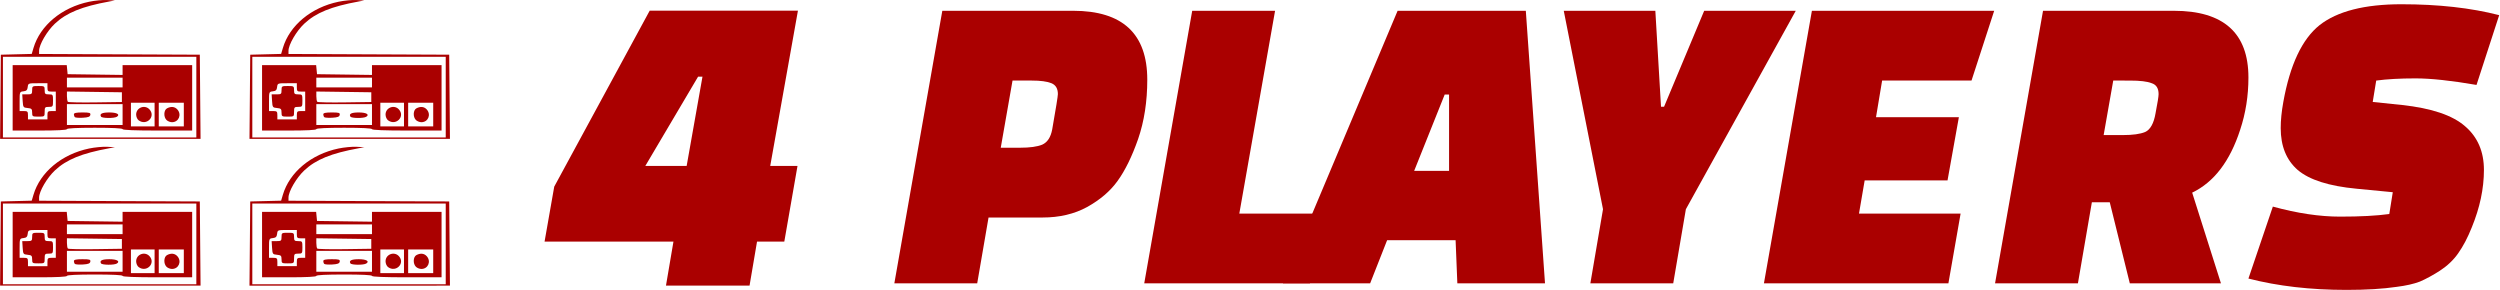 <?xml version="1.0" encoding="UTF-8" standalone="no"?>
<svg
   xmlns:dc="http://purl.org/dc/elements/1.1/"
   xmlns:cc="http://creativecommons.org/ns#"
   xmlns:rdf="http://www.w3.org/1999/02/22-rdf-syntax-ns#"
   xmlns:svg="http://www.w3.org/2000/svg"
   xmlns="http://www.w3.org/2000/svg"
   xmlns:sodipodi="http://sodipodi.sourceforge.net/DTD/sodipodi-0.dtd"
   xmlns:inkscape="http://www.inkscape.org/namespaces/inkscape"
   version="1.1"
   id="svg6"
   sodipodi:docname="auto-at4players.svg"
   inkscape:version="0.92.5 (2060ec1f9f, 2020-04-08)"
   width="293.109"
   height="34">
  <defs
     id="defs10" />
  <sodipodi:namedview
     pagecolor="#ffffff"
     bordercolor="#666666"
     borderopacity="1"
     objecttolerance="10"
     gridtolerance="10"
     guidetolerance="10"
     inkscape:pageopacity="0"
     inkscape:pageshadow="2"
     inkscape:window-width="1440"
     inkscape:window-height="837"
     id="namedview8"
     showgrid="false"
     inkscape:zoom="1.9616667"
     inkscape:cx="106.60766"
     inkscape:cy="-6.891539"
     inkscape:window-x="0"
     inkscape:window-y="0"
     inkscape:window-maximized="1"
     inkscape:current-layer="svg6"
     fit-margin-top="0"
     fit-margin-left="0"
     fit-margin-right="0"
     fit-margin-bottom="0" />
  <g
     id="g1715"
     transform="matrix(0.985,0,0,0.985,29.251,0)">
    <path
       d="m 94.406,25.889 h -6.437 l -1.35,7.838 h -9.863 l 5.71,-32.443 h 15.573 q 8.824,0 8.824,8.202 0,3.893 -1.09,7.06 -1.09,3.115 -2.44,4.983 -1.298,1.817 -3.634,3.115 -2.284,1.246 -5.295,1.246 z m -3.582,-16.299 -1.402,7.994 h 2.284 q 1.765,0 2.647,-0.363 0.934,-0.415 1.194,-1.817 0.675,-3.841 0.675,-4.205 0,-0.986 -0.779,-1.298 -0.779,-0.311 -2.336,-0.311 z"
       style="font-style:normal;font-variant:normal;font-weight:normal;font-stretch:normal;font-size:51.908px;line-height:1.25;font-family:'Changa One';-inkscape-font-specification:'Changa One';letter-spacing:0px;word-spacing:0px;fill:#aa0000;fill-opacity:1;stroke:none;stroke-width:1.298"
       id="path916"
       inkscape:connector-curvature="0" />
    <path
       d="m 126.226,33.727 h -19.725 l 5.71,-32.443 h 9.863 l -4.256,24.137 h 9.863 z"
       style="font-style:normal;font-variant:normal;font-weight:normal;font-stretch:normal;font-size:51.908px;line-height:1.25;font-family:'Changa One';-inkscape-font-specification:'Changa One';letter-spacing:0px;word-spacing:0px;fill:#aa0000;fill-opacity:1;stroke:none;stroke-width:1.298"
       id="path918"
       inkscape:connector-curvature="0" />
    <path
       d="M 133.389,33.727 H 123.007 L 136.659,1.284 h 15.261 l 2.284,32.443 h -10.434 l -0.208,-5.139 h -8.15 z m 8.876,-22.476 -3.634,9.084 h 4.153 v -9.084 z"
       style="font-style:normal;font-variant:normal;font-weight:normal;font-stretch:normal;font-size:51.908px;line-height:1.25;font-family:'Changa One';-inkscape-font-specification:'Changa One';letter-spacing:0px;word-spacing:0px;fill:#aa0000;fill-opacity:1;stroke:none;stroke-width:1.298"
       id="path920"
       inkscape:connector-curvature="0" />
    <path
       d="m 167.337,1.284 0.675,11.42 h 0.363 l 4.776,-11.42 h 10.901 l -13.081,23.618 -1.505,8.824 h -9.863 l 1.505,-8.824 -4.672,-23.618 z"
       style="font-style:normal;font-variant:normal;font-weight:normal;font-stretch:normal;font-size:51.908px;line-height:1.25;font-family:'Changa One';-inkscape-font-specification:'Changa One';letter-spacing:0px;word-spacing:0px;fill:#aa0000;fill-opacity:1;stroke:none;stroke-width:1.298"
       id="path922"
       inkscape:connector-curvature="0" />
    <path
       d="m 202.116,21.476 h -9.863 l -0.675,3.945 h 12.095 l -1.453,8.305 h -21.957 l 5.71,-32.443 h 21.698 l -2.699,8.305 h -10.641 l -0.727,4.36 h 9.863 z"
       style="font-style:normal;font-variant:normal;font-weight:normal;font-stretch:normal;font-size:51.908px;line-height:1.25;font-family:'Changa One';-inkscape-font-specification:'Changa One';letter-spacing:0px;word-spacing:0px;fill:#aa0000;fill-opacity:1;stroke:none;stroke-width:1.298"
       id="path924"
       inkscape:connector-curvature="0" />
    <path
       d="m 234.662,33.727 h -10.849 l -2.388,-9.655 h -2.128 l -1.661,9.655 h -9.863 l 5.71,-32.443 h 15.573 q 8.876,0 8.876,7.942 0,3.27 -0.986,6.229 -1.817,5.606 -5.71,7.475 z M 221.841,9.589 220.699,16.078 h 2.284 q 1.765,0 2.647,-0.363 0.934,-0.415 1.246,-2.232 0.363,-1.869 0.363,-2.284 0,-1.038 -0.831,-1.298 -0.779,-0.311 -2.595,-0.311 z"
       style="font-style:normal;font-variant:normal;font-weight:normal;font-stretch:normal;font-size:51.908px;line-height:1.25;font-family:'Changa One';-inkscape-font-specification:'Changa One';letter-spacing:0px;word-spacing:0px;fill:#aa0000;fill-opacity:1;stroke:none;stroke-width:1.298"
       id="path926"
       inkscape:connector-curvature="0" />
    <path
       d="m 237.932,33.156 2.907,-8.565 q 4.36,1.194 7.994,1.194 3.634,0 5.866,-0.311 l 0.415,-2.595 -4.308,-0.415 q -4.931,-0.467 -7.008,-2.232 -2.024,-1.765 -2.024,-4.983 0,-1.402 0.311,-3.115 1.194,-6.644 4.308,-9.136 3.166,-2.492 9.759,-2.492 6.592,0 11.627,1.298 l -2.699,8.305 q -4.516,-0.779 -7.267,-0.779 -2.751,0 -4.672,0.26 l -0.415,2.544 3.478,0.363 q 5.295,0.571 7.527,2.543 2.232,1.921 2.232,5.191 0,3.322 -1.453,6.852 -0.727,1.817 -1.609,3.063 -0.831,1.194 -2.18,2.076 -1.298,0.831 -2.388,1.298 -1.09,0.415 -2.751,0.623 -2.44,0.363 -5.969,0.363 -6.437,0 -11.679,-1.35 z"
       style="font-style:normal;font-variant:normal;font-weight:normal;font-stretch:normal;font-size:51.908px;line-height:1.25;font-family:'Changa One';-inkscape-font-specification:'Changa One';letter-spacing:0px;word-spacing:0px;fill:#aa0000;fill-opacity:1;stroke:none;stroke-width:1.298"
       id="path928"
       inkscape:connector-curvature="0" />
    <path
       style="fill:#aa0000;fill-opacity:1;stroke-width:0.166"
       d="m 0.044,11.522 0.044,-5.01 1.839,-0.047 1.839,-0.047 0.206,-0.699 c 0.794,-2.692 3.367,-4.832 6.624,-5.511 0.671,-0.14 1.638,-0.232 2.147,-0.204 l 0.927,0.051 -0.663,0.121 c -3.277,0.599 -5.104,1.343 -6.485,2.641 -0.947,0.891 -1.879,2.496 -1.88,3.236 l -1.3e-4,0.371 9.565,0.043 9.565,0.043 0.044,5.01 0.044,5.01 H 11.93 0 Z m 23.315,0.041 V 6.76 H 11.847 0.336 v 4.803 4.803 H 11.847 23.359 Z M 1.496,11.646 V 7.754 h 3.219 3.219 l 0.052,0.538 0.052,0.538 3.271,0.045 3.271,0.045 v -0.583 -0.583 h 4.141 4.141 v 3.892 3.892 h -4.141 c -2.65,0 -4.141,-0.06 -4.141,-0.166 0,-0.105 -1.215,-0.166 -3.313,-0.166 -2.098,0 -3.313,0.061 -3.313,0.166 0,0.105 -1.187,0.166 -3.23,0.166 H 1.496 Z m 16.894,1.988 v -1.408 h -1.408 -1.408 v 1.408 1.408 h 1.408 1.408 z m -1.894,0.691 c -0.169,-0.123 -0.301,-0.427 -0.301,-0.691 0,-0.828 1.032,-1.223 1.589,-0.608 0.771,0.852 -0.351,1.984 -1.288,1.299 z m 5.372,-0.691 v -1.408 h -1.491 -1.491 v 1.408 1.408 h 1.491 1.491 z m -2.059,0.651 c -0.369,-0.369 -0.334,-1.179 0.06,-1.39 0.478,-0.256 0.92,-0.208 1.227,0.131 0.551,0.609 0.169,1.519 -0.637,1.519 -0.215,0 -0.508,-0.117 -0.651,-0.26 z M 14.58,13.634 V 12.391 H 11.268 7.955 v 1.242 1.242 h 3.313 3.313 z M 8.901,13.945 c -0.065,-0.065 -0.118,-0.217 -0.118,-0.339 0,-0.16 0.278,-0.221 1.006,-0.221 0.869,0 0.998,0.04 0.951,0.29 -0.042,0.222 -0.25,0.301 -0.888,0.339 -0.458,0.027 -0.886,-0.004 -0.951,-0.069 z m 3.112,-0.063 c -0.206,-0.333 0.122,-0.497 0.994,-0.497 0.895,0 1.317,0.243 0.891,0.513 -0.315,0.199 -1.759,0.187 -1.885,-0.016 z M 5.636,13.716 c 0,-0.442 0.055,-0.497 0.497,-0.497 H 6.63 V 12.06 10.901 H 6.133 c -0.442,0 -0.497,-0.055 -0.497,-0.497 V 9.907 H 4.488 c -1.13,0 -1.149,0.007 -1.201,0.455 -0.041,0.358 -0.15,0.467 -0.508,0.508 -0.448,0.051 -0.455,0.071 -0.455,1.201 v 1.148 h 0.497 c 0.442,0 0.497,0.055 0.497,0.497 v 0.497 H 4.477 5.636 Z M 3.814,13.396 c 0,-0.428 -0.065,-0.493 -0.538,-0.538 -0.516,-0.05 -0.54,-0.084 -0.589,-0.839 l -0.05,-0.787 h 0.589 c 0.544,0 0.589,-0.038 0.589,-0.497 0,-0.478 0.028,-0.497 0.745,-0.497 0.718,0 0.745,0.018 0.745,0.497 0,0.442 0.055,0.497 0.497,0.497 0.478,0 0.497,0.028 0.497,0.745 0,0.718 -0.018,0.745 -0.497,0.745 -0.457,0 -0.497,0.046 -0.497,0.58 0,0.577 -0.004,0.58 -0.745,0.58 -0.714,0 -0.745,-0.02 -0.745,-0.486 z M 14.498,11.563 v -0.58 l -3.271,-0.045 -3.271,-0.045 v 0.556 c 0,0.306 0.051,0.607 0.114,0.669 0.063,0.063 1.535,0.094 3.271,0.069 l 3.157,-0.045 z m 0.083,-1.739 v -0.58 H 11.268 7.955 v 0.58 0.58 h 3.313 3.313 z"
       id="path882"
       inkscape:connector-curvature="0" />
    <path
       style="fill:#aa0000;fill-opacity:1;stroke-width:0.166"
       d="m 0.044,28.99 0.044,-5.01 1.839,-0.047 1.839,-0.047 0.206,-0.699 c 0.794,-2.692 3.367,-4.832 6.624,-5.511 0.671,-0.14 1.638,-0.232 2.147,-0.203 l 0.927,0.051 -0.663,0.121 c -3.277,0.599 -5.104,1.343 -6.485,2.641 -0.947,0.891 -1.879,2.496 -1.88,3.236 l -1.24e-4,0.371 9.565,0.043 9.565,0.043 0.044,5.01 0.044,5.01 H 11.93 0 Z m 23.315,0.041 v -4.803 H 11.847 0.336 v 4.803 4.803 h 11.511 11.511 z m -21.863,0.083 v -3.892 h 3.219 3.219 l 0.052,0.538 0.052,0.538 3.271,0.045 3.271,0.045 V 25.805 25.222 h 4.141 4.141 v 3.892 3.892 h -4.141 c -2.65,0 -4.141,-0.06 -4.141,-0.166 0,-0.105 -1.215,-0.166 -3.313,-0.166 -2.098,0 -3.313,0.061 -3.313,0.166 0,0.105 -1.187,0.166 -3.23,0.166 H 1.496 Z m 16.894,1.988 v -1.408 h -1.408 -1.408 v 1.408 1.408 h 1.408 1.408 z m -1.894,0.691 c -0.169,-0.123 -0.301,-0.427 -0.301,-0.691 0,-0.828 1.032,-1.223 1.589,-0.608 0.771,0.852 -0.351,1.984 -1.288,1.299 z m 5.372,-0.691 v -1.408 h -1.491 -1.491 v 1.408 1.408 h 1.491 1.491 z m -2.059,0.651 c -0.369,-0.369 -0.334,-1.179 0.06,-1.39 0.478,-0.256 0.92,-0.208 1.227,0.131 0.551,0.609 0.169,1.519 -0.637,1.519 -0.215,0 -0.508,-0.117 -0.651,-0.26 z m -5.229,-0.651 v -1.242 h -3.313 -3.313 v 1.242 1.242 h 3.313 3.313 z m -5.679,0.311 c -0.065,-0.065 -0.118,-0.217 -0.118,-0.339 0,-0.16 0.278,-0.221 1.006,-0.221 0.869,0 0.998,0.04 0.951,0.29 -0.042,0.222 -0.25,0.301 -0.888,0.339 -0.458,0.027 -0.886,-0.004 -0.951,-0.069 z m 3.112,-0.063 c -0.206,-0.333 0.122,-0.497 0.994,-0.497 0.895,0 1.317,0.243 0.891,0.513 -0.315,0.199 -1.759,0.187 -1.885,-0.016 z M 5.636,31.184 c 0,-0.442 0.055,-0.497 0.497,-0.497 H 6.63 V 29.528 28.369 H 6.133 c -0.442,0 -0.497,-0.055 -0.497,-0.497 v -0.497 H 4.488 c -1.13,0 -1.149,0.007 -1.201,0.455 -0.041,0.358 -0.15,0.467 -0.508,0.508 -0.448,0.051 -0.455,0.071 -0.455,1.201 v 1.148 h 0.497 c 0.442,0 0.497,0.055 0.497,0.497 v 0.497 H 4.477 5.636 Z M 3.814,30.864 c 0,-0.428 -0.065,-0.493 -0.538,-0.538 -0.516,-0.05 -0.54,-0.084 -0.589,-0.839 l -0.05,-0.787 h 0.589 c 0.544,0 0.589,-0.038 0.589,-0.497 0,-0.478 0.028,-0.497 0.745,-0.497 0.718,0 0.745,0.018 0.745,0.497 0,0.442 0.055,0.497 0.497,0.497 0.478,0 0.497,0.028 0.497,0.745 0,0.718 -0.018,0.745 -0.497,0.745 -0.457,0 -0.497,0.046 -0.497,0.58 0,0.577 -0.004,0.58 -0.745,0.58 -0.714,0 -0.745,-0.02 -0.745,-0.486 z m 10.683,-1.832 v -0.58 l -3.271,-0.045 -3.271,-0.045 v 0.556 c 0,0.306 0.051,0.607 0.114,0.669 0.063,0.063 1.535,0.094 3.271,0.069 l 3.157,-0.045 z m 0.083,-1.739 V 26.712 H 11.268 7.955 v 0.58 0.58 h 3.313 3.313 z"
       id="path882-3"
       inkscape:connector-curvature="0" />
    <path
       style="fill:#aa0000;fill-opacity:1;stroke-width:0.166"
       d="m -29.641,11.522 0.044,-5.01 1.839,-0.047 1.839,-0.047 0.206,-0.699 c 0.794,-2.692 3.367,-4.832 6.624,-5.511 0.671,-0.14 1.638,-0.232 2.147,-0.204 l 0.927,0.051 -0.663,0.121 c -3.277,0.599 -5.104,1.343 -6.485,2.641 -0.947,0.891 -1.879,2.496 -1.88,3.236 l -1.3e-4,0.371 9.565,0.043 9.565,0.043 0.044,5.01 0.044,5.01 h -11.93 -11.93 z m 23.315,0.041 V 6.76 h -11.511 -11.511 v 4.803 4.803 h 11.511 11.511 z m -21.863,0.083 V 7.754 h 3.219 3.219 l 0.052,0.538 0.052,0.538 3.271,0.045 3.271,0.045 v -0.583 -0.583 h 4.141 4.141 v 3.892 3.892 h -4.141 c -2.65,0 -4.141,-0.06 -4.141,-0.166 0,-0.105 -1.215,-0.166 -3.313,-0.166 -2.098,0 -3.313,0.061 -3.313,0.166 0,0.105 -1.187,0.166 -3.23,0.166 h -3.23 z m 16.894,1.988 v -1.408 h -1.408 -1.408 v 1.408 1.408 h 1.408 1.408 z m -1.894,0.691 c -0.169,-0.123 -0.301,-0.427 -0.301,-0.691 0,-0.828 1.032,-1.223 1.589,-0.608 0.771,0.852 -0.351,1.984 -1.288,1.299 z m 5.372,-0.691 v -1.408 h -1.491 -1.491 v 1.408 1.408 h 1.491 1.491 z m -2.059,0.651 c -0.369,-0.369 -0.334,-1.179 0.06,-1.39 0.478,-0.256 0.92,-0.208 1.227,0.131 0.551,0.609 0.169,1.519 -0.637,1.519 -0.215,0 -0.508,-0.117 -0.651,-0.26 z m -5.229,-0.651 v -1.242 h -3.313 -3.313 v 1.242 1.242 h 3.313 3.313 z m -5.679,0.311 c -0.065,-0.065 -0.118,-0.217 -0.118,-0.339 0,-0.16 0.278,-0.221 1.006,-0.221 0.869,0 0.998,0.04 0.951,0.29 -0.042,0.222 -0.25,0.301 -0.888,0.339 -0.458,0.027 -0.886,-0.004 -0.951,-0.069 z m 3.112,-0.063 c -0.206,-0.333 0.122,-0.497 0.994,-0.497 0.895,0 1.317,0.243 0.891,0.513 -0.315,0.199 -1.759,0.187 -1.885,-0.016 z m -6.377,-0.166 c 0,-0.442 0.055,-0.497 0.497,-0.497 h 0.497 v -1.159 -1.159 h -0.497 c -0.442,0 -0.497,-0.055 -0.497,-0.497 V 9.907 h -1.148 c -1.13,0 -1.149,0.007 -1.201,0.455 -0.041,0.358 -0.15,0.467 -0.508,0.508 -0.448,0.051 -0.455,0.071 -0.455,1.201 v 1.148 h 0.497 c 0.442,0 0.497,0.055 0.497,0.497 v 0.497 h 1.159 1.159 z m -1.822,-0.321 c 0,-0.428 -0.065,-0.493 -0.538,-0.538 -0.516,-0.05 -0.54,-0.084 -0.589,-0.839 l -0.05,-0.787 h 0.589 c 0.544,0 0.589,-0.038 0.589,-0.497 0,-0.478 0.028,-0.497 0.745,-0.497 0.718,0 0.745,0.018 0.745,0.497 0,0.442 0.055,0.497 0.497,0.497 0.478,0 0.497,0.028 0.497,0.745 0,0.718 -0.018,0.745 -0.497,0.745 -0.457,0 -0.497,0.046 -0.497,0.58 0,0.577 -0.004,0.58 -0.745,0.58 -0.714,0 -0.745,-0.02 -0.745,-0.486 z m 10.683,-1.832 v -0.58 l -3.271,-0.045 -3.271,-0.045 v 0.556 c 0,0.306 0.051,0.607 0.114,0.669 0.063,0.063 1.535,0.094 3.271,0.069 l 3.157,-0.045 z m 0.083,-1.739 v -0.58 h -3.313 -3.313 v 0.58 0.58 h 3.313 3.313 z"
       id="path882-1"
       inkscape:connector-curvature="0" />
    <path
       style="fill:#aa0000;fill-opacity:1;stroke-width:0.166"
       d="m -29.641,28.99 0.044,-5.01 1.839,-0.047 1.839,-0.047 0.206,-0.699 c 0.794,-2.692 3.367,-4.832 6.624,-5.511 0.671,-0.14 1.638,-0.232 2.147,-0.203 l 0.927,0.051 -0.663,0.121 c -3.277,0.599 -5.104,1.343 -6.485,2.641 -0.947,0.891 -1.879,2.496 -1.88,3.236 l -1.24e-4,0.371 9.565,0.043 9.565,0.043 0.044,5.01 0.044,5.01 h -11.93 -11.93 z m 23.315,0.041 V 24.228 h -11.511 -11.511 v 4.803 4.803 h 11.511 11.511 z m -21.863,0.083 v -3.892 h 3.219 3.219 l 0.052,0.538 0.052,0.538 3.271,0.045 3.271,0.045 v -0.583 -0.583 h 4.141 4.141 v 3.892 3.892 h -4.141 c -2.65,0 -4.141,-0.06 -4.141,-0.166 0,-0.105 -1.215,-0.166 -3.313,-0.166 -2.098,0 -3.313,0.061 -3.313,0.166 0,0.105 -1.187,0.166 -3.23,0.166 h -3.23 z m 16.894,1.988 v -1.408 h -1.408 -1.408 v 1.408 1.408 h 1.408 1.408 z m -1.894,0.691 c -0.169,-0.123 -0.301,-0.427 -0.301,-0.691 0,-0.828 1.032,-1.223 1.589,-0.608 0.771,0.852 -0.351,1.984 -1.288,1.299 z m 5.372,-0.691 v -1.408 h -1.491 -1.491 v 1.408 1.408 h 1.491 1.491 z m -2.059,0.651 c -0.369,-0.369 -0.334,-1.179 0.06,-1.39 0.478,-0.256 0.92,-0.208 1.227,0.131 0.551,0.609 0.169,1.519 -0.637,1.519 -0.215,0 -0.508,-0.117 -0.651,-0.26 z m -5.229,-0.651 v -1.242 h -3.313 -3.313 v 1.242 1.242 h 3.313 3.313 z m -5.679,0.311 c -0.065,-0.065 -0.118,-0.217 -0.118,-0.339 0,-0.16 0.278,-0.221 1.006,-0.221 0.869,0 0.998,0.04 0.951,0.29 -0.042,0.222 -0.25,0.301 -0.888,0.339 -0.458,0.027 -0.886,-0.004 -0.951,-0.069 z m 3.112,-0.063 c -0.206,-0.333 0.122,-0.497 0.994,-0.497 0.895,0 1.317,0.243 0.891,0.513 -0.315,0.199 -1.759,0.187 -1.885,-0.016 z m -6.377,-0.166 c 0,-0.442 0.055,-0.497 0.497,-0.497 h 0.497 v -1.159 -1.159 h -0.497 c -0.442,0 -0.497,-0.055 -0.497,-0.497 v -0.497 h -1.148 c -1.13,0 -1.149,0.007 -1.201,0.455 -0.041,0.358 -0.15,0.467 -0.508,0.508 -0.448,0.051 -0.455,0.071 -0.455,1.201 v 1.148 h 0.497 c 0.442,0 0.497,0.055 0.497,0.497 v 0.497 h 1.159 1.159 z m -1.822,-0.321 c 0,-0.428 -0.065,-0.493 -0.538,-0.538 -0.516,-0.05 -0.54,-0.084 -0.589,-0.839 l -0.05,-0.787 h 0.589 c 0.544,0 0.589,-0.038 0.589,-0.497 0,-0.478 0.028,-0.497 0.745,-0.497 0.718,0 0.745,0.018 0.745,0.497 0,0.442 0.055,0.497 0.497,0.497 0.478,0 0.497,0.028 0.497,0.745 0,0.718 -0.018,0.745 -0.497,0.745 -0.457,0 -0.497,0.046 -0.497,0.58 0,0.577 -0.004,0.58 -0.745,0.58 -0.714,0 -0.745,-0.02 -0.745,-0.486 z m 10.683,-1.832 v -0.58 l -3.271,-0.045 -3.271,-0.045 v 0.556 c 0,0.306 0.051,0.607 0.114,0.669 0.063,0.063 1.535,0.094 3.271,0.069 l 3.157,-0.045 z m 0.083,-1.739 V 26.712 h -3.313 -3.313 v 0.58 0.58 h 3.313 3.313 z"
       id="path882-3-2"
       inkscape:connector-curvature="0" />
    <g
       transform="matrix(1.309,0,0,1.309,-13.583,-46.56)"
       id="text1697"
       style="font-style:normal;font-variant:normal;font-weight:normal;font-stretch:normal;font-size:40px;line-height:1.25;font-family:'Changa One';-inkscape-font-specification:'Changa One';letter-spacing:0px;word-spacing:0px;fill:#aa0000;fill-opacity:1;stroke:none"
       aria-label="4">
      <path
         style="fill:#aa0000"
         inkscape:connector-curvature="0"
         id="path1699"
         d="m 48.248,61.54 0.68,-4 h -11.72 l 0.88,-5 8.68,-16 h 13.48 l -2.52,14.12 h 2.48 l -1.2,6.88 h -2.48 l -0.68,4 z m 2.92,-19 -4.8,8.12 h 3.76 l 1.44,-8.12 z" />
    </g>
  </g>
</svg>
